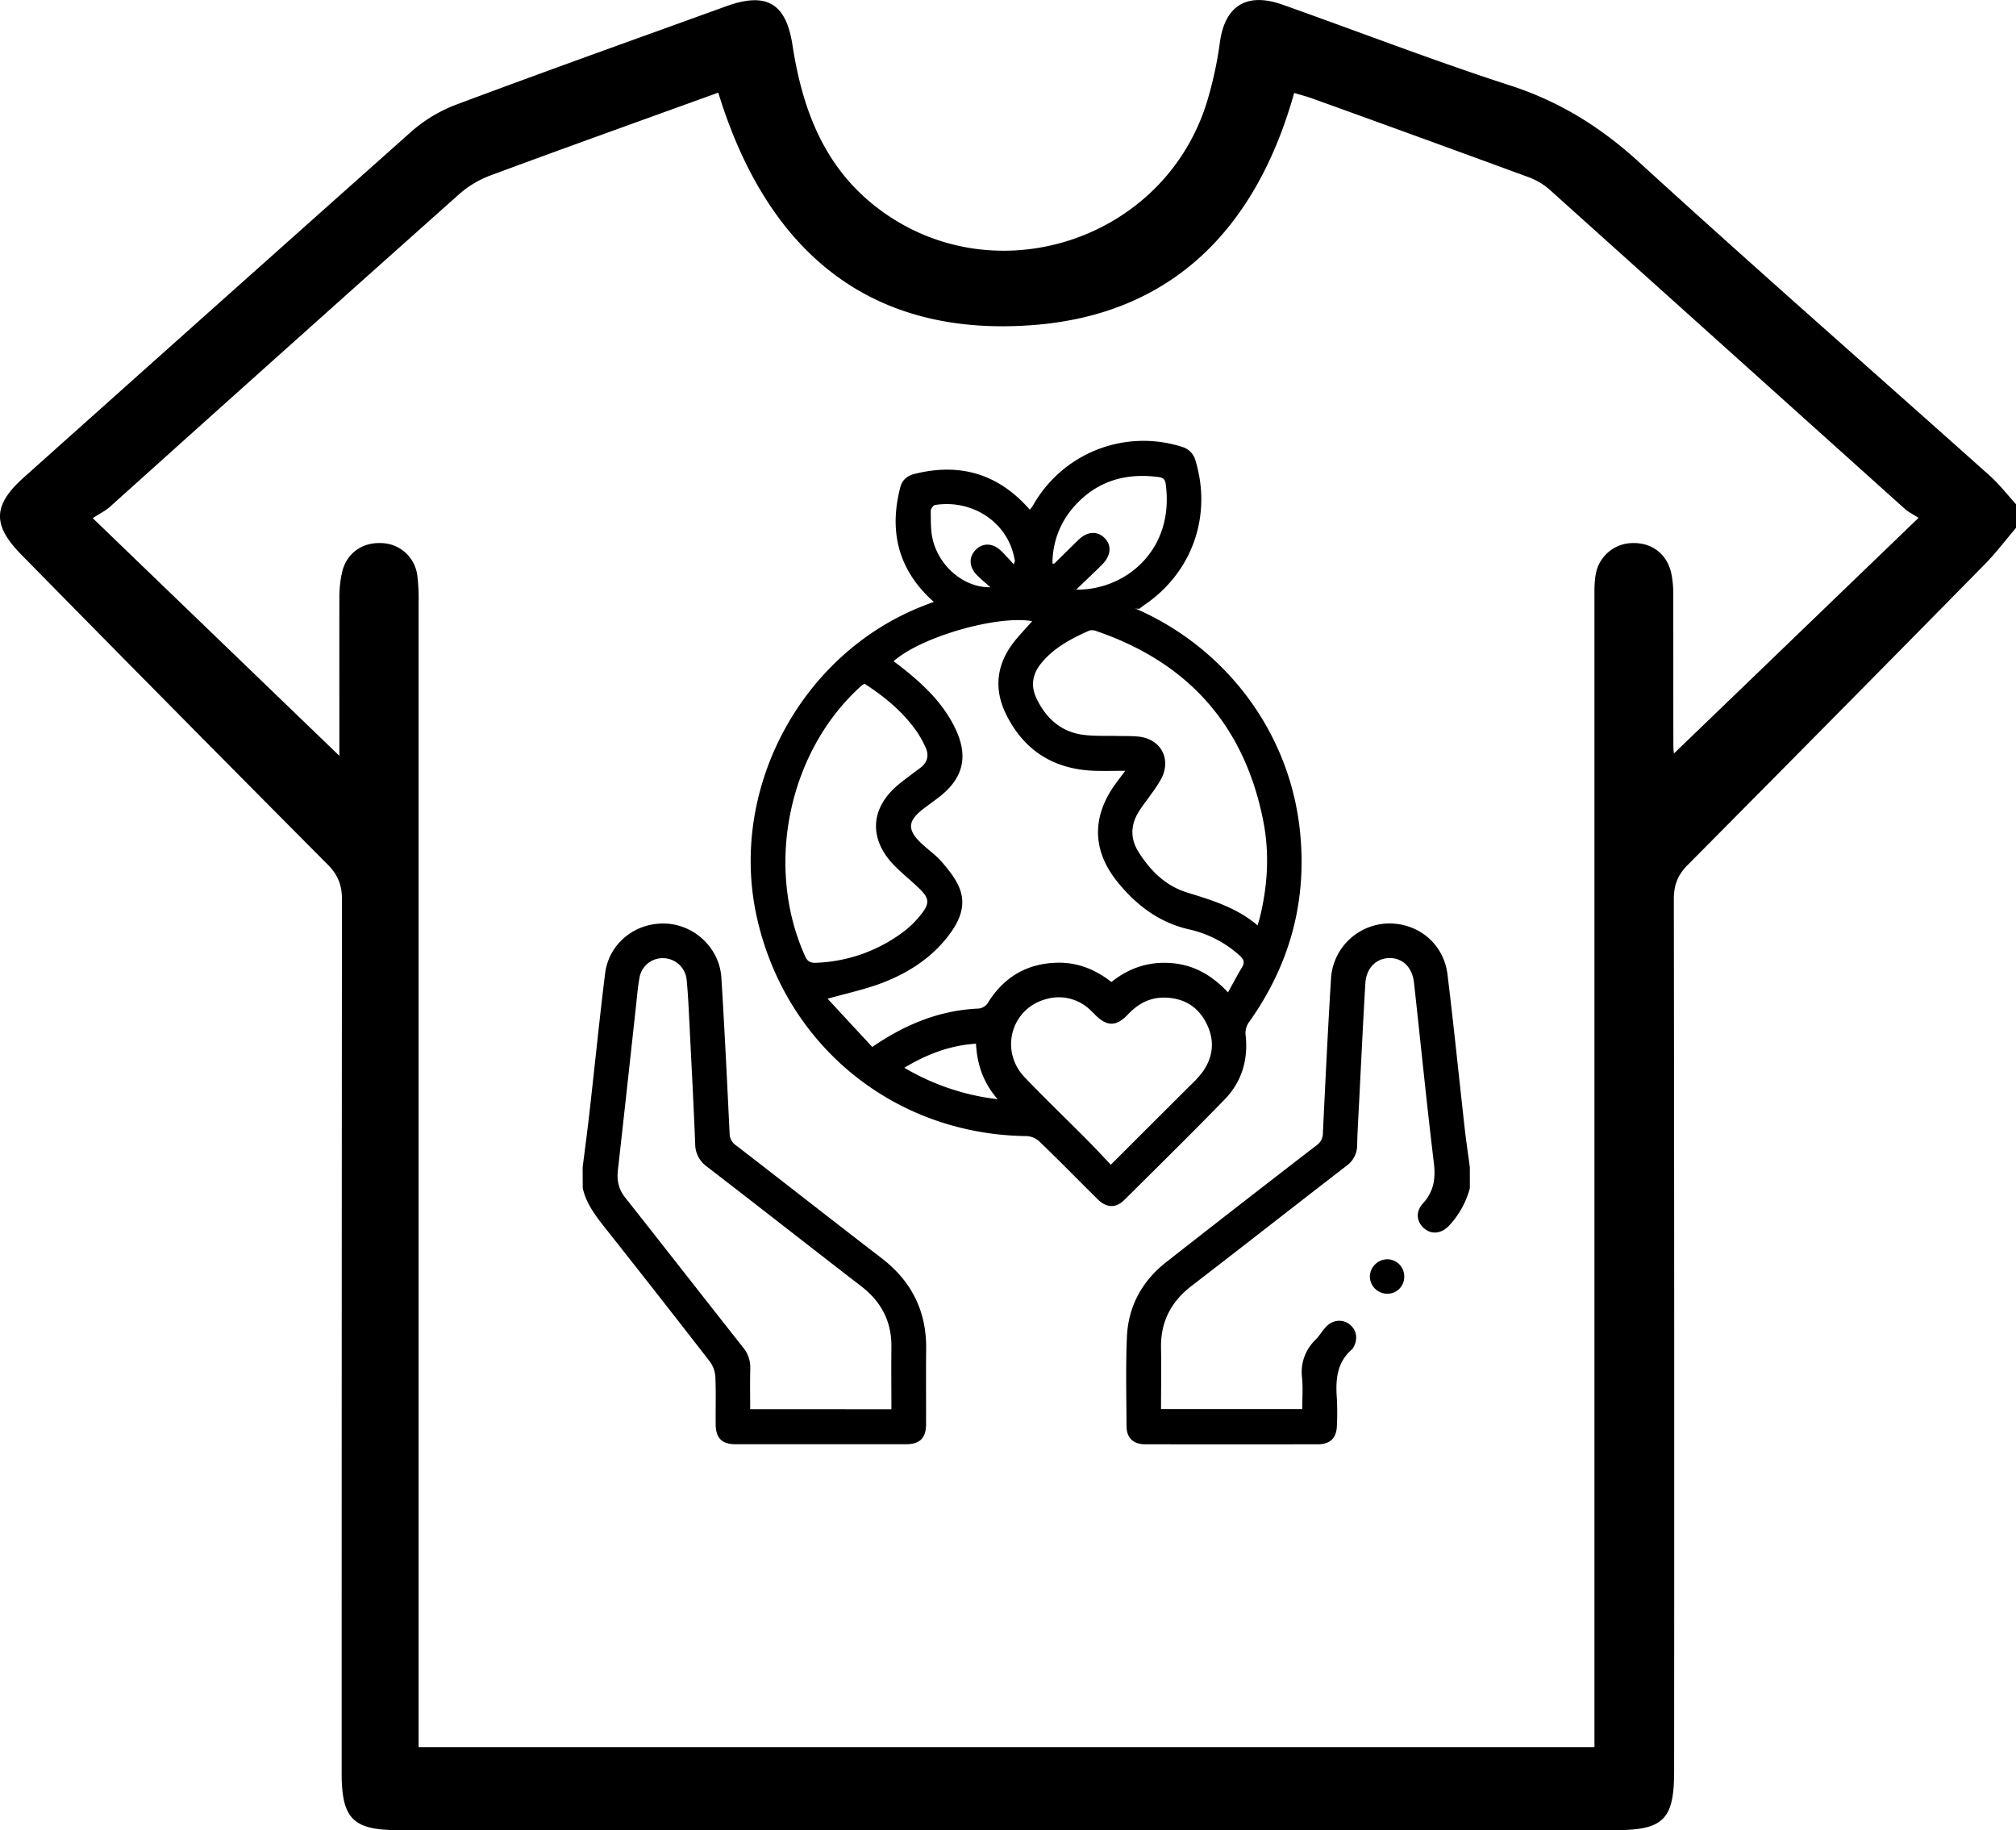 <svg xmlns="http://www.w3.org/2000/svg" viewBox="0 0 992.98 901.31"><g id="Layer_1" data-name="Layer 1"><path d="M1000,307.05c-5.2,6.09-10,12.52-15.65,18.21q-72.81,74-146,147.73c-5,5-6.89,10-6.88,17q.29,214.69.14,429.39c0,23.79-5.23,29-29.09,29H203.36c-22.47,0-28.05-5.58-28.06-28.08q0-215.17.15-430.36c0-7-2-12-6.93-17q-75.62-76-150.81-152.51c-14.53-14.72-14.3-24.49,1-38.19q95.48-85.38,191.14-170.55A72.1,72.1,0,0,1,232,98.51C276.14,82,320.5,66.16,364.8,50.13c19.78-7.16,29.41-1.39,32.54,19.05,4.68,30.52,14.83,58.51,39.71,78.6,57.34,46.3,144.5,18.6,165-52.34A189.33,189.33,0,0,0,607.87,68c2.42-18,13.15-24.91,30.87-18.62C676.14,62.63,713.2,77,750.93,89.2c24.22,7.86,44.44,20.42,63.24,37.58,57.08,52.13,115.25,103.05,172.89,154.56,4.72,4.22,8.65,9.34,12.94,14.05ZM174.18,419.31c0-24.77-.05-51.3,0-77.83A56.82,56.82,0,0,1,175.49,329c2.14-9.32,9.62-14.77,19.06-14.47a18.23,18.23,0,0,1,18,15.87,92.91,92.91,0,0,1,.65,13.56q0,275.46,0,550.91V907.5H792.37V894.24q0-275.94,0-551.88c0-4.2-.12-8.49.66-12.58a18.52,18.52,0,0,1,17.64-15.24c9.42-.44,17,4.84,19.38,14.16a47.21,47.21,0,0,1,1.11,11.53c.1,24.93,0,49.87.09,74.81A62.85,62.85,0,0,0,832,422l-1.65-2.73L952,302.11c-3-1.94-5.09-2.93-6.74-4.41q-87.71-78.81-175.42-157.62A33.72,33.72,0,0,0,759,134q-52.71-19.36-105.54-38.4c-2.94-1.06-6-1.83-9-2.75-18.64,66.55-60,109.23-129,114.35C434,213.29,384.37,169.55,360.8,92.7c-37.49,13.57-74.83,26.93-112,40.7a49.78,49.78,0,0,0-15.54,9.24Q147,219.49,61.14,296.7c-2.1,1.88-4.74,3.15-8.44,5.56Z" transform="translate(-7.02 -47.08)"/></g><g id="Layer_2" data-name="Layer 2"><path d="M294,622c1.14-9.11,2.37-18.21,3.4-27.34,2.58-22.69,4.85-45.42,7.65-68.08,1.83-14.73,14.59-25.1,29.45-24.68,14.43.4,26.91,12,27.83,26.65,1.59,25.49,2.81,51,4.05,76.52a7.14,7.14,0,0,0,3.07,6c24,18.48,47.74,37.17,71.75,55.59,14.8,11.37,22.2,26.09,22,44.75-.15,12.34,0,24.69-.05,37,0,6.88-3.05,9.91-9.87,9.92q-42,0-84,0c-6.59,0-9.67-3-9.75-9.61-.09-7.8.2-15.62-.15-23.41a14.11,14.11,0,0,0-2.67-7.62q-25.43-32.82-51.23-65.38c-4.85-6.14-9.66-12.24-11.43-20.11Zm152.08,119.1c0-10.45-.11-20.51,0-30.58.17-12.58-4.94-22.34-14.87-30-25.43-19.59-50.68-39.43-76.12-59a13.61,13.61,0,0,1-5.65-11.2c-.79-19.43-1.81-38.85-2.79-58.27-.38-7.51-.69-15-1.43-22.52a11.75,11.75,0,0,0-11.47-10.57A11.54,11.54,0,0,0,322,528.6c-.77,4-1.09,8.15-1.54,12.24-3,27.5-6,55-9.09,82.49-.58,5.1.31,9.37,3.55,13.47,19.38,24.51,38.58,49.15,57.95,73.67A15.53,15.53,0,0,1,376.57,721c-.17,6.62-.05,13.25-.05,20.08Z" transform="translate(-7.02 -47.08)"/><path d="M731,632.2a43.27,43.27,0,0,1-9.89,18.1c-3.75,4.21-8.54,5-12.41,1.91s-4.67-8.25-.87-12.4c5.38-5.89,6.38-12.23,5.44-20-3.58-29.58-6.52-59.23-9.79-88.85-.85-7.64-5.77-12.26-12.38-12.05-6.35.2-11.13,5-11.57,12.39-1.18,19.84-2.11,39.69-3.13,59.54-.34,6.66-.76,13.32-.9,20a12.59,12.59,0,0,1-5.39,10.47c-25.42,19.6-50.68,39.44-76.13,59-10.21,7.85-15.38,17.83-15.1,30.76.21,9.9,0,19.8,0,29.95h69.56c0-5.19.39-10.41-.1-15.55A21.88,21.88,0,0,1,654.87,707c1.89-1.9,3.3-4.28,5.09-6.29,3.25-3.67,8.26-4.2,11.84-1.4s4.25,7.69,1.53,11.83a1.25,1.25,0,0,1-.25.34c-7.69,6.52-8.26,15.17-7.59,24.34a131.84,131.84,0,0,1,0,13.63c-.18,5.78-3.35,8.89-9.16,8.89q-42.68.08-85.34,0c-5.8,0-9.07-3.17-9.1-8.93-.07-14.62-.43-29.26.19-43.86.65-15.1,7.44-27.56,19.36-36.91q36.9-28.92,74.06-57.52a7.16,7.16,0,0,0,3.11-6c1.22-25.37,2.44-50.76,4-76.12a28.9,28.9,0,0,1,27.84-27.12c15-.43,27.67,9.92,29.53,25.08,3.09,25.21,5.63,50.48,8.47,75.72.73,6.45,1.69,12.87,2.54,19.3Z" transform="translate(-7.02 -47.08)"/><path d="M512.45,335.64c68.73,0,127.17,51.8,134.75,119.7,3.87,34.73-4.59,66.41-24.83,94.91a9.3,9.3,0,0,0-1.78,7c1.23,11.89-2,22.69-10.38,31.29C594,605.23,577.37,621.59,560.83,638c-4.18,4.15-8.81,4-13.16-.32-9.61-9.48-19-19.13-28.76-28.51a10,10,0,0,0-6.19-2.59c-64.74-.75-118.39-44-132.78-107.15-14.31-62.8,21-129.73,81-153.64A138.35,138.35,0,0,1,512.45,335.64Zm42,195.06c9-7.2,18.77-10.21,29.76-9.3s19.89,6.06,27.66,14.41c2.45-4.41,4.52-8.42,6.86-12.26,1.46-2.4,1-3.94-1-5.78a54.77,54.77,0,0,0-25.07-13c-14.56-3.32-25.71-11.74-34.93-23-12.82-15.59-13.11-32.44-1.18-48.78,1.47-2,3-4,4.7-6.31-5.41,0-10.22.14-15,0-19.59-.65-34.24-9.44-43.23-26.91-7-13.56-5.2-26.33,4.61-38,2.62-3.1,5.39-6.06,7.82-8.78-17-3.06-54.77,7.63-68.28,19.75,1.49,1.13,3,2.2,4.41,3.34,10.67,8.45,20.39,17.75,26.23,30.32,6.23,13.41,3.58,24-8.08,33.1-2.8,2.18-5.73,4.2-8.52,6.4-7,5.56-7.27,9.8-.77,16.12,3.46,3.36,7.58,6.12,10.67,9.77,3.42,4,7,8.43,8.74,13.29,3.11,8.51-.55,16.16-5.75,22.92-8.66,11.25-20.32,18.56-33.39,23.45-8.12,3-16.7,4.84-26.06,7.47q11.1,12,22,23.76c16.25-11.16,32.92-17.89,51.6-18.88a6.22,6.22,0,0,0,5.67-3.36c8.08-12.69,19.71-19.21,34.87-19.26C538.44,521.24,546.81,524.72,554.48,530.7Zm72-27.83c.52-1.85.93-3.17,1.25-4.5,3.7-15.37,4.63-30.92,1.64-46.45-9.11-47.17-36.74-78.4-82.16-94a5.64,5.64,0,0,0-3.63-.3c-9,4-17.69,8.56-24,16.5-4,5.13-4.9,10.76-2.07,16.76,4.73,10,12.2,16.76,23.48,18.13,5.61.68,11.33.37,17,.52,3.41.09,6.85-.06,10.21.35,10.63,1.32,15.72,10.79,11,20.4a66.73,66.73,0,0,1-5.1,7.82c-2.17,3.16-4.64,6.13-6.57,9.42-3.59,6.13-3.65,12.58,0,18.61,5.77,9.44,13.46,17.14,24.19,20.49C604.06,490.41,616.23,494.1,626.53,502.87Zm-193.61-119a7,7,0,0,0-1.17.6c-36.3,32.25-48.17,89.1-28.07,133.59,1.28,2.84,3,3.29,5.57,3.16a76.1,76.1,0,0,0,43.39-15.68,46.42,46.42,0,0,0,7.84-7.76c4.72-5.85,4.48-8.31-.91-13.45-3.9-3.73-8.15-7.11-11.92-10.95-12.87-13.11-12-28.5,2.26-40.15,3.41-2.79,7-5.37,10.5-8s4.43-6.14,2.55-10.13a51.42,51.42,0,0,0-4.09-7.42C452,397.82,443,390.36,432.92,383.86ZM554.15,620.68c13.55-13.53,26.32-26.28,39.07-39a55.88,55.88,0,0,0,5.8-6.23c5.52-7.5,6.5-15.67,2.39-24.06s-11-12.73-20.41-13c-7.48-.23-13.37,2.93-18.42,8.28-5.82,6.15-10.41,6-16.32,0a43,43,0,0,0-3.39-3.23,22.28,22.28,0,0,0-20.46-4.36c-17.36,4.54-23.21,25.51-10.64,38.59,10,10.45,20.5,20.5,30.71,30.79C546.37,612.35,550.1,616.42,554.15,620.68Zm-55.74-32.26c-7.36-8.46-10.12-17.51-10.67-27.35-13,.84-24.25,5.25-35.3,11.85A116.8,116.8,0,0,0,498.41,588.42Z" transform="translate(-7.02 -47.08)"/><path d="M698.68,675.79a8.3,8.3,0,0,1-8.34,8.42,8.6,8.6,0,0,1-8.6-8.7,8.74,8.74,0,0,1,8.67-8.28A8.45,8.45,0,0,1,698.68,675.79Z" transform="translate(-7.02 -47.08)"/></g><g id="Layer_6" data-name="Layer 6"><path d="M568.24,346.88c1-.8,1.65-1.32,2.32-1.78,23.58-15.94,33.47-43.71,25.38-70.92a9.58,9.58,0,0,0-6.6-7,62.44,62.44,0,0,0-73.5,28.8,19.07,19.07,0,0,1-1.6,2.1c-15.47-17.72-34.38-23.17-56.7-17.63-3.6.89-6.12,2.94-7.06,6.54-5.32,20.39-1.68,38.56,13.55,53.77,1.47,1.47,3.06,2.81,4.86,4.45M506.35,325c-2.26-2.41-4.15-4.63-6.25-6.65-4.05-3.88-8.85-4.05-12.4-.58s-3.47,8.41.37,12.39c2.11,2.19,4.51,4.1,6.78,6.13-12.88.26-25.17-10.14-28.39-23.41-1.11-4.56-.93-9.47-1-14.22,0-1,1.21-2.73,2.07-2.87,18.15-2.94,36.39,8.28,39.38,27.6C506.91,323.59,506.72,323.85,506.35,325Zm30.7,12.5c4.86-4.69,9-8.53,12.91-12.49,4.33-4.33,4.7-9.44,1.1-13s-8.5-3.34-13,1.08c-3.93,3.83-7.84,7.7-11.77,11.55-.06.06-.25,0-.87,0a41.78,41.78,0,0,1,9.75-27.05c11.09-13.22,25.54-17.8,42.42-15.59,2.15.28,3.26,1.06,3.57,3.25C585.72,317.83,561.47,337.8,537.05,337.47Z" transform="translate(-7.02 -47.08)"/><path d="M-112.44,508.19" transform="translate(-7.02 -47.08)"/></g></svg>